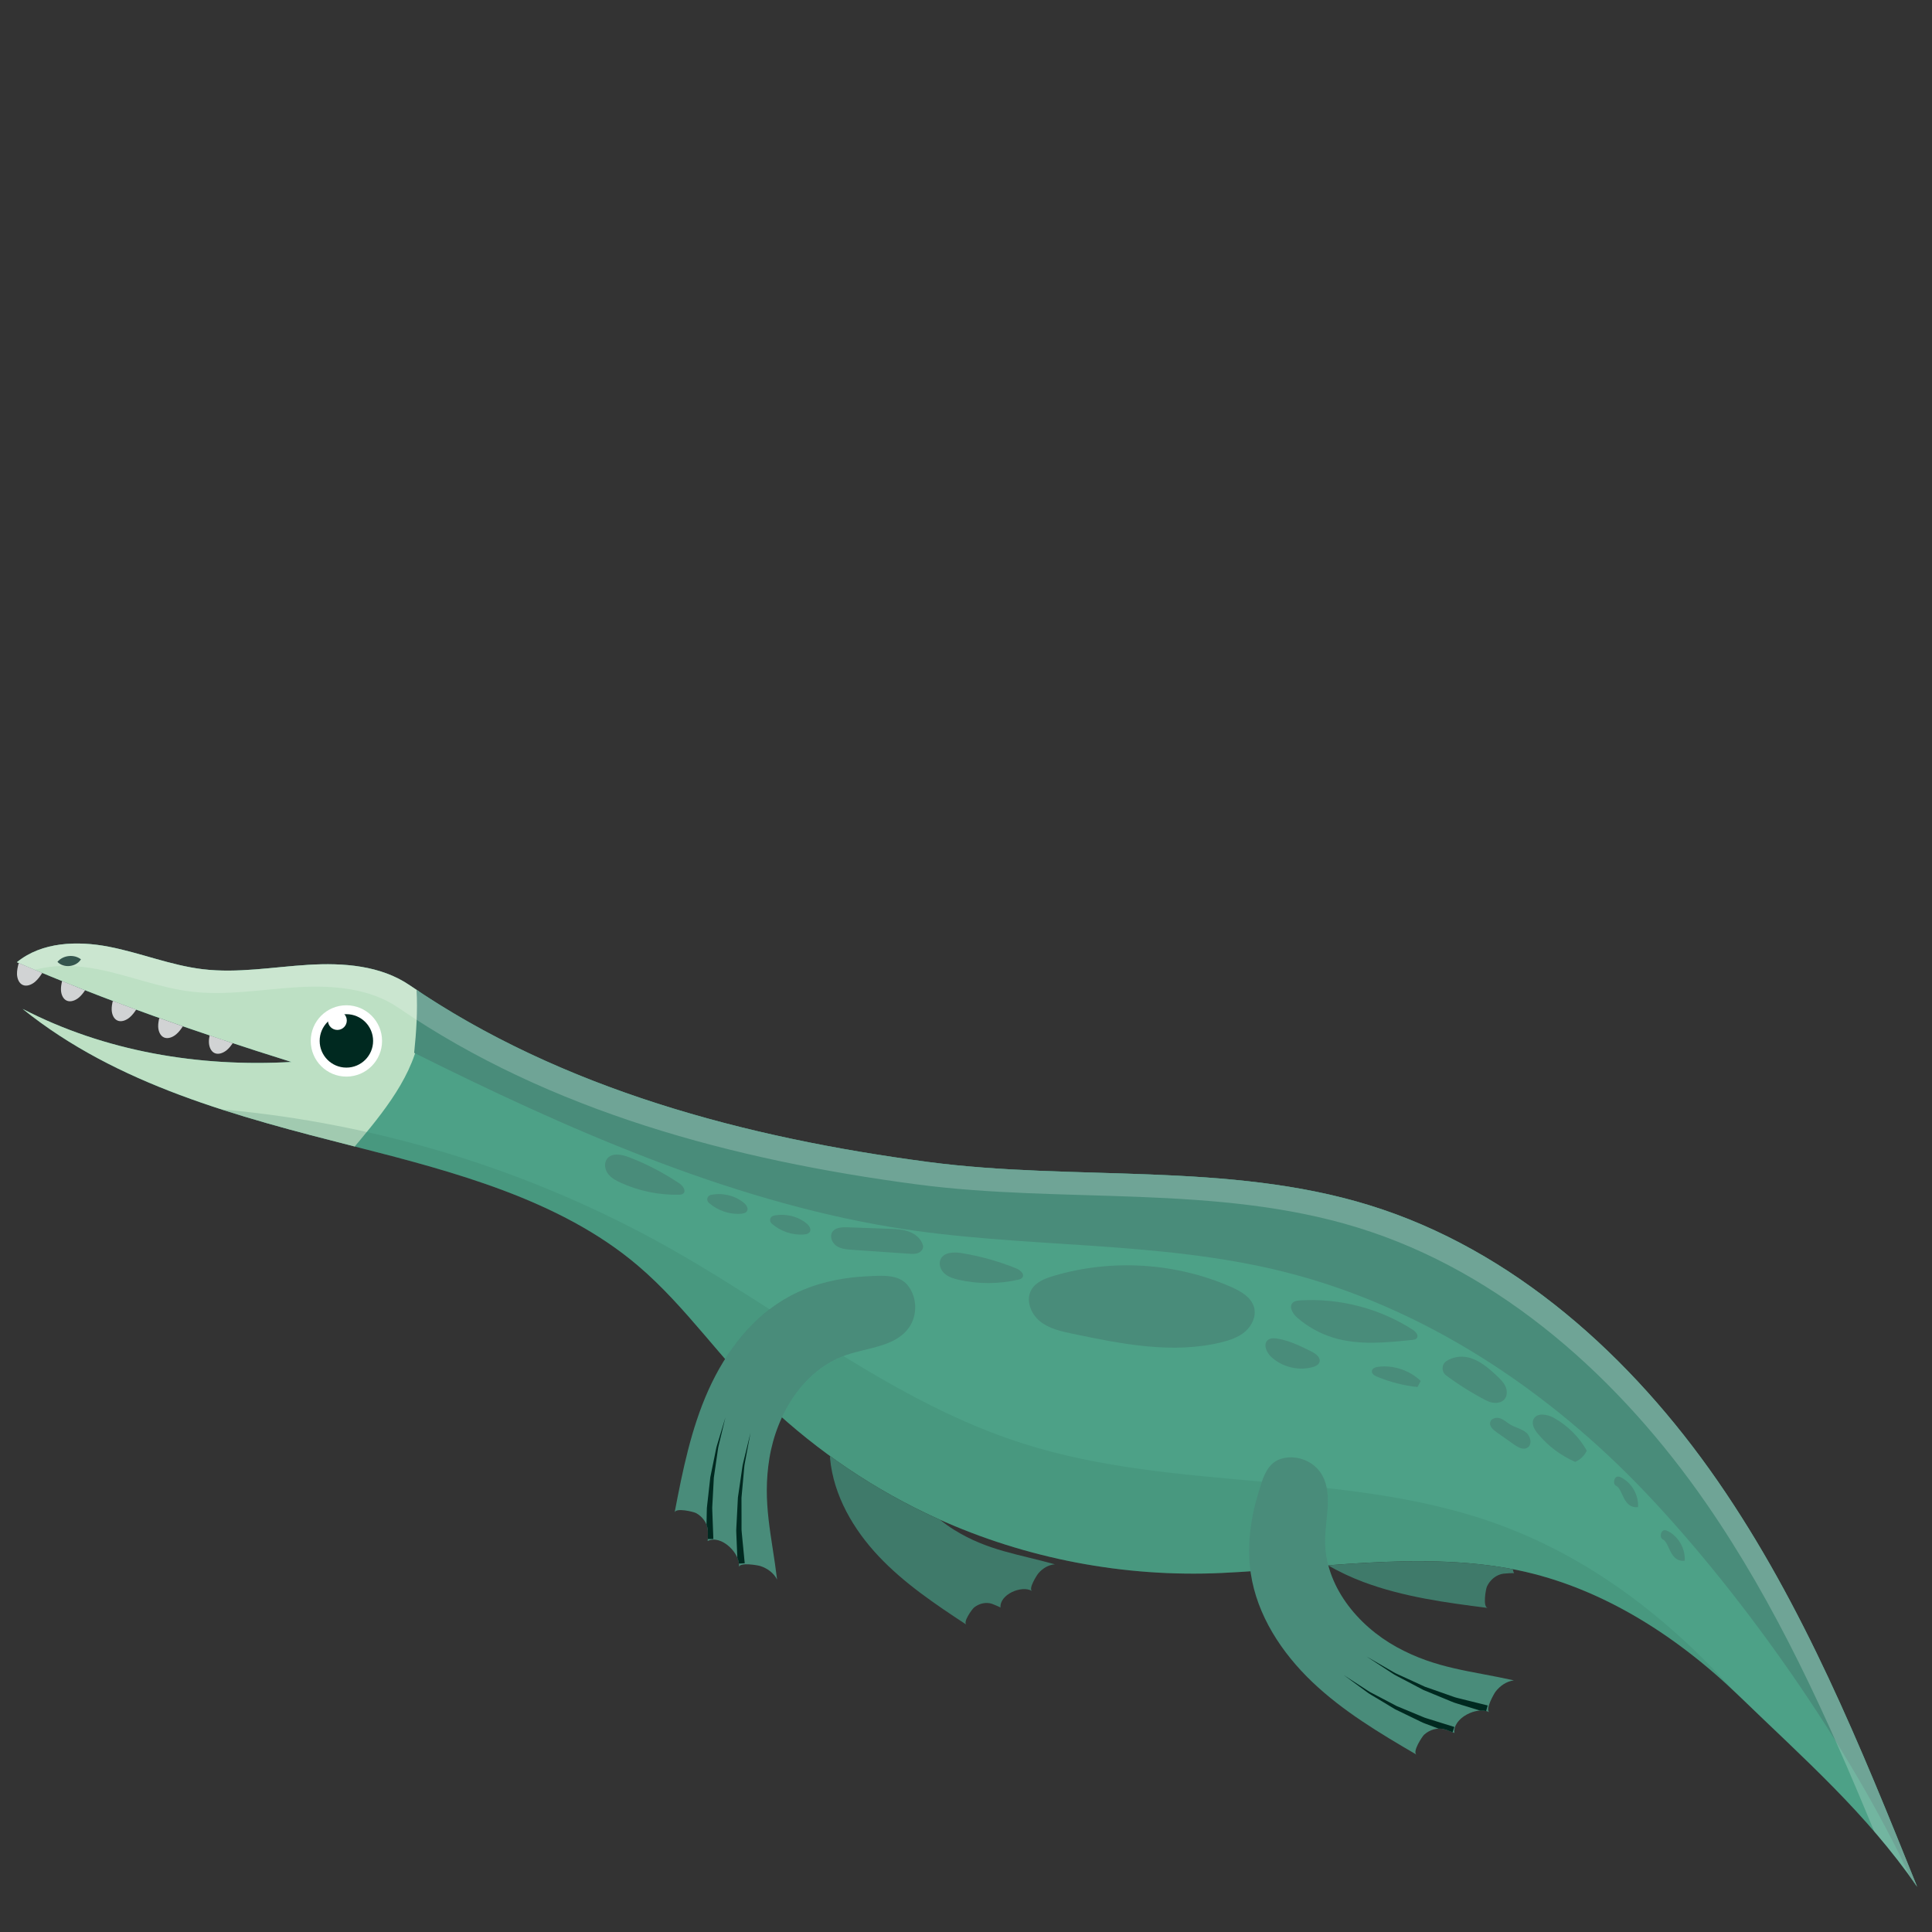 <?xml version="1.0" encoding="utf-8"?>
<!-- Generator: Adobe Illustrator 16.0.4, SVG Export Plug-In . SVG Version: 6.00 Build 0)  -->
<!DOCTYPE svg PUBLIC "-//W3C//DTD SVG 1.1//EN" "http://www.w3.org/Graphics/SVG/1.1/DTD/svg11.dtd">
<svg version="1.1" id="Layer_1" xmlns="http://www.w3.org/2000/svg" xmlns:xlink="http://www.w3.org/1999/xlink" x="0px" y="0px"
	 width="170px" height="170px" viewBox="0 0 170 170" enable-background="new 0 0 170 170" xml:space="preserve">
<rect x="0" y="0" width="170" height="170" fill="#333333" stroke="none"/>
<title>Artboard 9</title>
<g>
	<path fill="#4DA187" d="M168.694,166.023c-4.963-12.326-9.987-24.768-17.546-35.695c-7.558-10.929-17.976-20.371-30.674-24.283
		c-12.46-3.84-25.904-2.094-38.83-3.806c-16.026-2.122-32.25-6.405-45.588-15.54c-2.556-1.75-5.848-1.991-8.938-1.802
		c-3.092,0.19-6.191,0.753-9.267,0.387c-2.812-0.336-5.477-1.435-8.256-1.976c-2.78-0.542-5.916-0.435-8.108,1.358
		c7.827,3.381,16.014,6.237,24.153,8.777c-8.139,0.465-16.409-0.923-23.649-4.669c8.344,6.72,18.893,9.477,29.275,12.121
		c8.527,2.171,18.02,4.648,24.855,10.461c4.32,3.675,7.371,8.377,11.483,12.259c4.365,4.119,9.407,7.524,14.875,10.004
		c7.804,3.539,16.453,5.186,25.012,4.789c8.246-0.382,17.082-1.874,25.289-0.398c7.738,1.392,14.673,5.813,20.316,11.287
		C158.742,154.771,164.232,159.549,168.694,166.023z"/>
	<path fill="#3F7A6A" d="M132.781,138.011c-5.164-0.929-10.576-0.682-15.935-0.276c1.003,0.572,2.052,1.068,3.127,1.47
		c3.498,1.307,7.235,1.814,10.94,2.281c-0.461-0.059-0.177-1.658-0.076-1.88c0.266-0.582,0.814-1.051,1.456-1.137
		c0.084-0.012,0.917-0.072,0.94-0.034c-0.066-0.111-0.094-0.233-0.119-0.354C133.003,138.059,132.893,138.031,132.781,138.011z"/>
	<path fill="#3F7A6A" d="M82.697,133.711c-0.071-0.032-0.146-0.059-0.217-0.091c-3.326-1.509-6.493-3.364-9.447-5.511
		c0.006,0.079-0.001,0.158,0.007,0.237c0.311,3.25,2.046,6.234,4.289,8.608c2.242,2.373,4.981,4.212,7.71,6.005
		c-0.339-0.223,0.5-1.369,0.665-1.505c0.433-0.355,1.044-0.512,1.581-0.332c0.069,0.023,0.748,0.297,0.751,0.336
		c-0.094-1.175,1.886-1.999,2.771-1.464c-0.333-0.201,0.427-1.399,0.562-1.556c0.366-0.428,0.881-0.748,1.452-0.79
		c-3.263-0.917-5.897-1.198-8.851-3.026C83.53,134.35,83.104,134.042,82.697,133.711z"/>
	<path fill="#BDE0C4" d="M31.213,100.882c0.152-0.181,0.304-0.361,0.454-0.542c2.542-3.05,5.166-6.418,5.387-10.382
		c0.052-0.922-0.033-1.838-0.22-2.738c-0.26-0.173-0.521-0.345-0.777-0.521c-2.556-1.75-5.848-1.991-8.938-1.802
		c-3.092,0.19-6.191,0.753-9.267,0.387c-2.812-0.336-5.477-1.435-8.256-1.976c-2.78-0.542-5.916-0.435-8.108,1.358
		c7.827,3.381,16.014,6.237,24.153,8.777c-8.139,0.465-16.409-0.923-23.649-4.669C10.32,95.483,20.848,98.242,31.213,100.882z"/>
	<path fill="#498C7A" d="M120.475,106.045c-12.46-3.84-25.904-2.094-38.83-3.806c-15.789-2.091-31.768-6.282-44.992-15.142
		c0.104,1.856-0.023,3.75-0.21,5.546c13.192,6.579,27.466,12.922,42.009,15.336c11.443,1.9,23.286,1.112,34.538,3.932
		c12.295,3.082,23.276,10.396,31.983,19.607c8.623,9.124,17.801,22.243,23.134,33.677c0.197,0.274,0.395,0.548,0.588,0.828
		c-4.963-12.326-9.987-24.768-17.546-35.695C143.591,119.399,133.173,109.957,120.475,106.045z"/>
	<g>
		<path fill="#D1D3D4" d="M1.496,85.721c0.014,0.407,0.184,0.811,0.515,0.951c0.334,0.144,0.758-0.012,1.075-0.283
			c0.251-0.215,0.45-0.493,0.635-0.781c-0.692-0.288-1.385-0.576-2.072-0.872C1.56,85.063,1.486,85.395,1.496,85.721z"/>
		<path fill="#D1D3D4" d="M5.364,87.099c0.013,0.407,0.184,0.811,0.515,0.952c0.334,0.143,0.758-0.013,1.075-0.284
			c0.207-0.178,0.377-0.399,0.535-0.632c-0.678-0.266-1.352-0.54-2.025-0.812C5.402,86.582,5.356,86.842,5.364,87.099z"/>
		<path fill="#D1D3D4" d="M9.827,88.85c0.013,0.408,0.183,0.811,0.515,0.952c0.334,0.143,0.757-0.012,1.074-0.284
			c0.223-0.19,0.403-0.431,0.57-0.683c-0.688-0.253-1.374-0.506-2.059-0.765C9.865,88.331,9.818,88.592,9.827,88.85z"/>
		<path fill="#D1D3D4" d="M18.383,91.717c0.013,0.407,0.184,0.811,0.515,0.952c0.334,0.143,0.758-0.013,1.075-0.284
			c0.196-0.169,0.359-0.377,0.511-0.597c-0.681-0.225-1.36-0.452-2.04-0.682C18.402,91.311,18.376,91.515,18.383,91.717z"/>
		<path fill="#D1D3D4" d="M13.919,90.338c0.014,0.408,0.184,0.811,0.515,0.952c0.334,0.143,0.758-0.012,1.075-0.284
			c0.229-0.195,0.413-0.443,0.583-0.702c-0.692-0.24-1.384-0.485-2.075-0.731C13.956,89.828,13.911,90.085,13.919,90.338z"/>
	</g>
	<g>
		<circle fill="#FFFFFF" cx="30.48" cy="91.594" r="3.138"/>
		<circle fill="#002920" cx="30.479" cy="91.59" r="2.351"/>
		<circle fill="#FFFFFF" cx="29.685" cy="89.796" r="0.83"/>
	</g>
	<path fill="#002920" d="M5.054,84.636c0.49-0.59,1.463-0.695,2.068-0.225C6.706,85.097,5.606,85.216,5.054,84.636z"/>
	<path fill="#498C7A" d="M110.355,115.068c0.192,0.761-0.191,1.579-0.784,2.093c-0.594,0.514-1.363,0.772-2.126,0.958
		c-4.264,1.038-8.732,0.144-13.029-0.752c-1.022-0.214-2.087-0.445-2.901-1.1c-0.813-0.654-1.282-1.867-0.764-2.774
		c0.391-0.683,1.195-0.997,1.949-1.222c5.114-1.526,10.768-1.172,15.652,0.98C109.207,113.629,110.126,114.162,110.355,115.068z"/>
	<path fill="#498C7A" d="M124.656,117.76c0.21-0.237-0.08-0.585-0.348-0.757c-2.918-1.876-6.441-2.793-9.904-2.579
		c-0.237,0.015-0.497,0.045-0.662,0.216c-0.353,0.365,0.012,0.961,0.394,1.295c0.923,0.806,2.019,1.414,3.191,1.771
		c2.232,0.68,4.627,0.44,6.947,0.194C124.413,117.886,124.564,117.864,124.656,117.76z"/>
	<path fill="#498C7A" d="M82.765,110.805c-0.197,0.424,0,0.95,0.35,1.261s0.816,0.448,1.272,0.551
		c1.703,0.381,3.491,0.377,5.191-0.012c0.144-0.032,0.299-0.076,0.385-0.195c0.217-0.302-0.192-0.658-0.537-0.798
		c-1.538-0.624-3.146-1.076-4.785-1.345C83.948,110.152,83.061,110.169,82.765,110.805z"/>
	<path fill="#498C7A" d="M53.412,101.971c-0.28,0.374-0.194,0.93,0.084,1.306c0.279,0.375,0.708,0.605,1.134,0.799
		c1.589,0.722,3.34,1.083,5.084,1.05c0.147-0.002,0.308-0.014,0.416-0.113c0.273-0.251-0.054-0.683-0.362-0.89
		c-1.379-0.926-2.86-1.696-4.409-2.295C54.704,101.574,53.831,101.409,53.412,101.971z"/>
	<path fill="#498C7A" d="M115.412,118.932c-0.966-0.482-1.95-0.972-3.016-1.146c-0.283-0.046-0.603-0.062-0.827,0.117
		c-0.445,0.353-0.146,1.083,0.268,1.475c0.953,0.901,2.386,1.263,3.652,0.92c0.254-0.068,0.531-0.192,0.612-0.442
		C116.232,119.454,115.788,119.119,115.412,118.932z"/>
	<path fill="#498C7A" d="M131.719,121.07c-0.738-0.696-1.543-1.395-2.53-1.628c-0.652-0.154-1.401-0.034-1.938,0.339
		c-0.423,0.295-0.421,0.934-0.008,1.241c1.112,0.826,2.291,1.563,3.521,2.201c0.293,0.152,0.621,0.243,0.949,0.214
		c0.88-0.079,1.008-0.874,0.759-1.435C132.309,121.635,132.012,121.346,131.719,121.07z"/>
	<path fill="#498C7A" d="M120.713,120.652c-0.019,0.236,0.234,0.392,0.452,0.482c1.136,0.476,2.342,0.784,3.566,0.912
		c0.094-0.176,0.188-0.353,0.28-0.529c-0.975-0.942-2.385-1.415-3.731-1.252C121.033,120.296,120.732,120.404,120.713,120.652z"/>
	<path fill="#498C7A" d="M134.939,124.88c-0.203,0.424,0.08,0.915,0.379,1.277c0.88,1.066,2.014,1.921,3.281,2.475
		c0.45-0.183,0.825-0.545,1.023-0.988c-0.678-1.211-1.7-2.226-2.916-2.895C136.125,124.43,135.226,124.28,134.939,124.88z"/>
	<path fill="#498C7A" d="M81.219,109.606c-0.144-0.581-0.655-1.016-1.217-1.227c-0.562-0.21-1.172-0.234-1.771-0.256
		c-1.224-0.044-2.447-0.088-3.671-0.132c-0.493-0.019-1.084,0.015-1.337,0.438c-0.24,0.404,0.004,0.956,0.397,1.213
		s0.886,0.297,1.355,0.329c1.671,0.115,3.342,0.23,5.013,0.346c0.275,0.019,0.562,0.036,0.817-0.069
		C81.062,110.145,81.272,109.878,81.219,109.606z"/>
	<path fill="#498C7A" d="M131.666,126.007c0.519,0.366,1.038,0.733,1.557,1.1c0.346,0.244,0.795,0.496,1.162,0.287
		c0.458-0.261,0.311-1.003-0.095-1.34c-0.405-0.336-0.954-0.439-1.405-0.71c-0.299-0.18-0.558-0.434-0.888-0.544
		c-0.33-0.111-0.777-0.002-0.87,0.333C131.029,125.486,131.367,125.796,131.666,126.007z"/>
	<path fill="#498C7A" d="M142.202,130.738c0.611,0.272,0.599,2.02,1.93,1.874c0.065-1.049-0.532-2.109-1.463-2.596
		c-0.122-0.064-0.264-0.119-0.394-0.074C141.986,130.042,141.923,130.614,142.202,130.738z"/>
	<path fill="#498C7A" d="M146.312,135.457c0.611,0.272,0.6,2.02,1.93,1.874c0.065-1.048-0.532-2.108-1.463-2.596
		c-0.121-0.063-0.264-0.119-0.394-0.074C146.097,134.762,146.033,135.333,146.312,135.457z"/>
	<path fill="#498C7A" d="M70.961,107.645c-0.792-0.641-1.881-0.885-2.876-0.68c-0.328,0.067-0.437,0.472-0.186,0.695
		c0.769,0.682,1.819,1.048,2.846,0.963c0.194-0.017,0.412-0.063,0.513-0.23C71.41,108.141,71.19,107.829,70.961,107.645z"/>
	<path fill="#498C7A" d="M65.431,105.82c-0.792-0.641-1.881-0.884-2.876-0.68c-0.328,0.068-0.437,0.472-0.186,0.695
		c0.769,0.683,1.819,1.048,2.846,0.963c0.193-0.017,0.412-0.063,0.513-0.23C65.88,106.316,65.659,106.005,65.431,105.82z"/>
	<g opacity="0.21">
		<path fill="#FFFFFF" d="M8.591,85.28c2.779,0.542,5.443,1.641,8.256,1.976c3.075,0.367,6.175-0.195,9.266-0.386
			c3.092-0.189,6.384,0.052,8.938,1.802c13.339,9.135,29.562,13.418,45.589,15.54c12.926,1.712,26.37-0.034,38.83,3.806
			c12.698,3.912,23.116,13.354,30.674,24.283c6.16,8.906,10.637,18.818,14.77,28.854c1.322,1.533,2.589,3.14,3.781,4.869
			c-4.963-12.326-9.987-24.768-17.546-35.695c-7.558-10.929-17.976-20.371-30.674-24.283c-12.46-3.84-25.904-2.094-38.83-3.806
			c-16.026-2.122-32.25-6.405-45.588-15.54c-2.556-1.75-5.848-1.991-8.938-1.802c-3.092,0.19-6.191,0.753-9.267,0.387
			c-2.812-0.336-5.477-1.435-8.256-1.976c-2.78-0.542-5.916-0.435-8.108,1.358c0.526,0.228,1.059,0.446,1.588,0.669
			C4.827,84.854,6.783,84.929,8.591,85.28z"/>
	</g>
	<path fill="#498C7A" d="M68.377,138.989c-0.294-0.585-0.857-0.988-1.469-1.189c-0.226-0.073-1.823-0.353-1.891,0.088
		c0.178-1.17-1.558-2.9-2.759-2.287c0.04-0.021,0.032-0.856,0.026-0.94c-0.045-0.646-0.478-1.224-1.043-1.525
		c-0.215-0.114-1.793-0.499-1.88-0.044c0.7-3.667,1.445-7.365,2.972-10.772c1.526-3.408,3.919-6.547,7.218-8.298
		c2.066-1.097,4.41-1.608,6.748-1.72c1.318-0.062,2.8-0.21,3.606,0.835c0.808,1.044,0.836,2.622,0.066,3.694
		c-1.189,1.658-3.563,1.733-5.493,2.394c-3.759,1.284-6.137,5.173-6.776,9.092S67.918,135.141,68.377,138.989z"/>
	<g>
		<path fill="#002920" d="M62.77,135.42c0,0-0.084-2.227-0.095-2.518c-0.021-0.293,0.022-0.591,0.031-0.906
			c0.033-0.629,0.069-1.3,0.105-1.971c0.097-0.668,0.194-1.336,0.285-1.962c0.054-0.312,0.072-0.622,0.149-0.902
			c0.068-0.282,0.588-2.444,0.588-2.444s-0.646,2.132-0.729,2.412c-0.094,0.278-0.131,0.585-0.202,0.896
			c-0.128,0.626-0.266,1.294-0.402,1.961c-0.076,0.681-0.151,1.361-0.223,1.999c-0.027,0.319-0.088,0.631-0.085,0.922
			c-0.006,0.291-0.022,1.115-0.025,1.251c0.063,0.16,0.106,0.329,0.118,0.503c0.004,0.061,0.009,0.504-0.003,0.76H62.77z"/>
		<path fill="#002920" d="M65.354,135.749c-0.026-0.271-0.054-0.564-0.084-0.874c-0.04-0.312-0.012-0.633-0.021-0.97
			c-0.002-0.674-0.003-1.392-0.005-2.11c0.065-0.72,0.131-1.438,0.192-2.112c0.04-0.336,0.042-0.668,0.108-0.971
			c0.058-0.306,0.495-2.643,0.495-2.643s-0.564,2.313-0.639,2.617c-0.083,0.302-0.104,0.633-0.161,0.969
			c-0.099,0.676-0.204,1.396-0.31,2.117c-0.037,0.73-0.075,1.462-0.11,2.146c-0.009,0.343-0.054,0.679-0.03,0.989
			c0.013,0.312,0.077,1.844,0.091,2.159c0.074,0.175,0.123,0.351,0.14,0.521l0.509-0.035
			C65.529,137.554,65.459,136.831,65.354,135.749z"/>
	</g>
	<path fill="#498C7A" d="M133.208,147.859c-0.648,0.083-1.217,0.48-1.61,0.99c-0.145,0.188-0.939,1.601-0.547,1.811
		c-1.043-0.557-3.254,0.504-3.075,1.84c-0.006-0.044-0.796-0.314-0.878-0.337c-0.624-0.173-1.312,0.043-1.785,0.475
		c-0.18,0.164-1.068,1.524-0.667,1.759c-3.226-1.882-6.464-3.815-9.169-6.39s-4.868-5.876-5.421-9.568
		c-0.346-2.314-0.049-4.694,0.626-6.936c0.38-1.265,0.733-2.71,1.987-3.124c1.254-0.413,2.751,0.086,3.506,1.169
		c1.167,1.673,0.448,3.937,0.428,5.977c-0.04,3.971,2.834,7.509,6.316,9.417C126.402,146.85,129.427,147.011,133.208,147.859z"/>
	<g opacity="0.2">
		<path fill="#327461" d="M19.463,97.612c3.871,1.253,7.85,2.276,11.804,3.284c8.527,2.171,18.02,4.648,24.855,10.461
			c2.897,2.465,5.228,5.389,7.687,8.221c1.06-1.673,2.366-3.177,3.919-4.363c-2.927-1.874-5.861-3.733-8.875-5.427
			C46.782,103.003,33.256,98.828,19.463,97.612z"/>
		<path fill="#327461" d="M116.603,135.524c-0.008,0.754,0.091,1.492,0.277,2.207c5.348-0.403,10.748-0.647,15.901,0.279
			c7.494,1.349,14.232,5.542,19.776,10.777c-5.786-6.416-12.577-11.674-20.681-14.638c-4.871-1.783-9.969-2.636-15.136-3.216
			C117.018,132.365,116.618,134.007,116.603,135.524z"/>
		<path fill="#327461" d="M110.682,131.503c0.111-0.372,0.224-0.757,0.354-1.13c-7.106-0.634-14.238-1.196-20.999-3.347
			c-5.623-1.788-10.781-4.605-15.817-7.701c-2.444,0.931-4.284,2.969-5.408,5.383c4.08,3.628,8.695,6.656,13.669,8.912
			c7.804,3.539,16.453,5.186,25.012,4.789c0.842-0.039,1.69-0.092,2.543-0.149C109.729,136.002,110.024,133.687,110.682,131.503z"/>
	</g>
	<g>
		<path fill="#002920" d="M127.973,151.959c0,0-2.125-0.662-2.402-0.749c-0.283-0.078-0.551-0.218-0.844-0.331
			c-0.582-0.241-1.203-0.498-1.823-0.756c-0.598-0.314-1.195-0.628-1.756-0.923c-0.276-0.154-0.562-0.275-0.801-0.44
			c-0.243-0.158-2.109-1.368-2.109-1.368s1.796,1.318,2.032,1.491c0.23,0.181,0.508,0.317,0.777,0.488
			c0.547,0.329,1.131,0.681,1.715,1.032c0.616,0.298,1.232,0.597,1.811,0.876c0.292,0.132,0.566,0.293,0.841,0.387
			c0.273,0.103,1.044,0.393,1.172,0.44c0.172-0.007,0.345,0.01,0.513,0.057c0.059,0.016,0.48,0.159,0.717,0.256L127.973,151.959z"/>
		<path fill="#002920" d="M129.146,149.631c-0.264-0.065-0.55-0.137-0.853-0.212c-0.307-0.065-0.601-0.199-0.921-0.302
			c-0.636-0.224-1.313-0.461-1.992-0.698c-0.656-0.302-1.312-0.604-1.927-0.886c-0.304-0.149-0.616-0.261-0.88-0.426
			c-0.27-0.155-2.327-1.346-2.327-1.346s1.994,1.302,2.256,1.473c0.257,0.18,0.562,0.309,0.859,0.476
			c0.604,0.317,1.249,0.657,1.894,0.996c0.677,0.279,1.354,0.558,1.987,0.819c0.32,0.122,0.622,0.277,0.922,0.358
			c0.298,0.091,1.765,0.541,2.066,0.634c0.19-0.013,0.372,0,0.538,0.041l0.137-0.491
			C130.906,150.067,130.202,149.893,129.146,149.631z"/>
	</g>
</g>
</svg>
